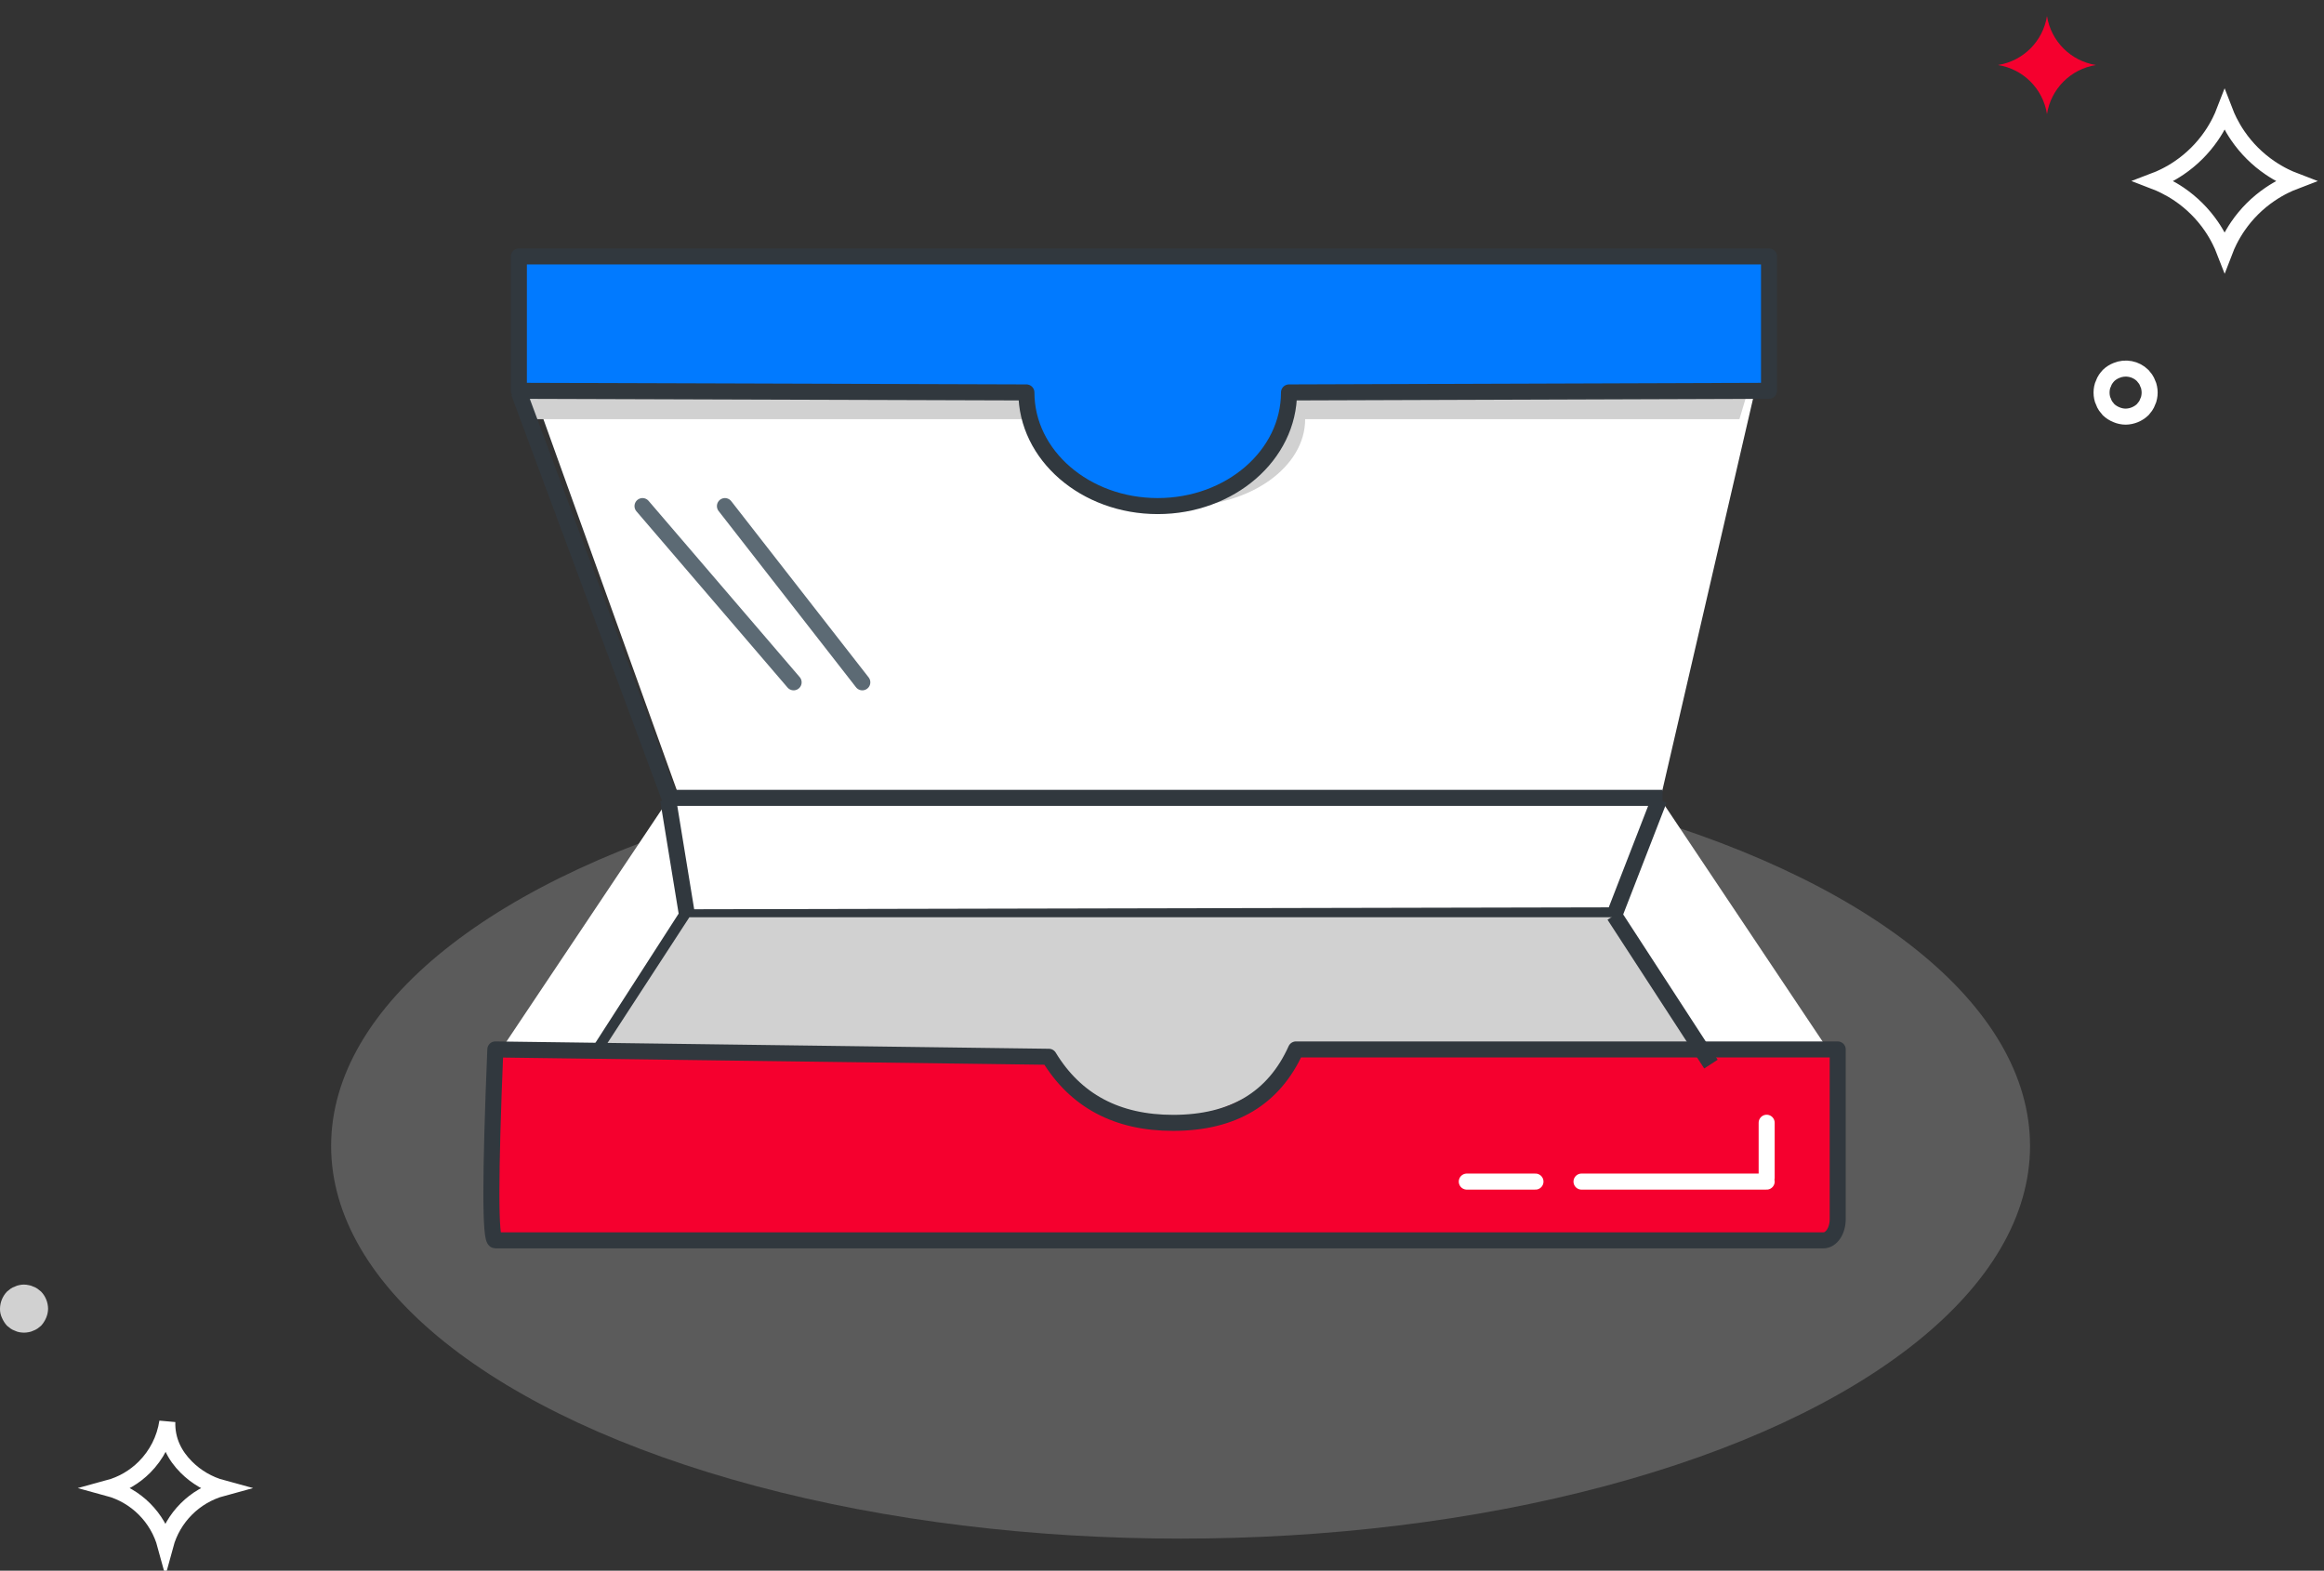 <?xml version="1.0" encoding="UTF-8"?>
<svg width="145px" height="98px" viewBox="0 0 145 98" version="1.1" xmlns="http://www.w3.org/2000/svg" xmlns:xlink="http://www.w3.org/1999/xlink">
    <rect x="0" y="0" width="145" height="98" fill="#333333" stroke="none"/>
    <title>Group 3</title>
    <g id="Page-1" stroke="none" stroke-width="1" fill="none" fill-rule="evenodd">
        <g id="הסל-ריק" transform="translate(-114, -200)">
            <g id="Group-3" transform="translate(114, 201)">
                <ellipse id="Oval" fill="#D8D8D8" opacity="0.24" cx="73.659" cy="70.5" rx="53" ry="24.5"></ellipse>
                <g id="Group-2" transform="translate(30.659, 15)">
                    <g id="Group">
                        <polygon id="Path-5" fill="#FFFFFF" points="2.571 8.277 11.784 33.901 72.924 33.901 78.857 8.277"></polygon>
                        <path d="M1.714,7.754 L78.714,7.33 L77.868,10.153 L50.773,10.153 C50.773,13.148 47.351,15.576 43.131,15.576 C38.91,15.576 35.488,13.148 35.488,10.153 L2.56,10.153 L1.714,7.754 Z" id="Path" fill="#D1D1D1"></path>
                        <path d="M1.714,8.384 L1.714,0 L79.714,0 L79.714,8.384 L49.765,8.485 C49.765,12.401 46.097,15.576 41.573,15.576 C37.049,15.576 33.381,12.401 33.381,8.485 L1.714,8.485 L1.714,8.384 Z" id="Path" fill="#017AFF"></path>
                        <path d="M1.714,8.384 L1.714,0 L79.714,0 L79.714,8.384 L49.765,8.485 C49.765,12.401 46.097,15.576 41.573,15.576 C37.049,15.576 33.381,12.401 33.381,8.485 L1.714,8.384 Z" id="Path" stroke="#31383E" stroke-linecap="round" stroke-linejoin="round"></path>
                        <path d="M0,50.394 C19.299,50.394 30.128,50.394 32.487,50.394 C34.846,54.365 37.766,56.35 41.246,56.35 C46.219,56.35 49.665,54.365 51.585,50.394 L84,50.394 L72.97,33.901 L11.03,33.901 L0,50.394 Z" id="Path-3" fill="#FFFFFF"></path>
                        <polygon id="Path-15" fill="#FFFFFF" points="12.136 41.112 70.057 41.112 77.193 52.227 77.193 58.199 5.055 58.199 6.228 50.394"></polygon>
                        <polyline id="Path-6" stroke="#31383E" points="1.714 8.485 11.116 33.782 73.074 33.782"></polyline>
                        <path d="M11.03,33.901 L12.208,41.112 C8.221,47.3 6.228,50.394 6.228,50.394" id="Path-8" stroke="#31383E"></path>
                        <polyline id="Path-13" stroke="#31383E" points="12.208 41.232 70.057 41.112 72.857 33.901"></polyline>
                        <path d="M12.352,41.232 L70.073,41.232 L77.193,52.227 C59.899,52.227 51.253,52.227 51.253,52.227 C51.253,52.227 50.464,55.525 47.288,57.266 C46.464,57.718 44.721,57.718 42.059,57.266 C39.863,57.049 38.319,56.591 37.427,55.892 C36.536,55.193 35.938,53.971 35.632,52.227 L5.193,52.227 L12.352,41.232 Z" id="Path-16" fill="#D1D1D1" fill-rule="nonzero"></path>
                        <path d="M0,61.389 L0,49.478 L84,49.478 L84,61.136 L50.551,61.211 C48.619,58.7 45.278,57.175 42.048,56.972 C38.818,56.768 37.859,58.459 35.101,60.473 L0,61.389 Z" id="Path-Copy" fill="#F5002E" transform="translate(42, 55.433) scale(1, -1) translate(-42, -55.433) "></path>
                        <path d="M0.246,49.478 C-0.082,57.419 -0.082,61.389 0.246,61.389 L83.11,61.389 C83.601,61.389 84,60.8 84,60.074 L84,49.478 L50.198,49.478 C48.824,52.532 46.269,54.059 42.533,54.059 C39.034,54.059 36.451,52.685 34.783,49.936 L0.246,49.478 Z" id="Path" stroke="#31383E" stroke-linecap="round" stroke-linejoin="round"></path>
                        <line x1="9.429" y1="26.571" x2="18.857" y2="15.576" id="Path" stroke="#5C6A74" stroke-linecap="round" stroke-linejoin="round" transform="translate(14.143, 21.074) scale(1, -1) translate(-14.143, -21.074) "></line>
                        <line x1="14.571" y1="26.571" x2="23.143" y2="15.576" id="Path" stroke="#5C6A74" stroke-linecap="round" stroke-linejoin="round" transform="translate(18.857, 21.074) scale(1, -1) translate(-18.857, -21.074) "></line>
                        <line x1="60.857" y1="57.724" x2="65.143" y2="57.724" id="Path" stroke="#FFFFFF" stroke-linecap="round" stroke-linejoin="round"></line>
                    </g>
                    <line x1="70.057" y1="41.112" x2="76.09" y2="50.394" id="Path-14" stroke="#31383E"></line>
                    <path d="M63.151,54.51 L74.703,54.51 M63.151,54.746 L63.151,58.182" id="Shape-Copy" stroke="#FFFFFF" stroke-linecap="round" stroke-linejoin="round" transform="translate(71.359, 56.117) scale(-1, -1) translate(-71.359, -56.117) "></path>
                </g>
                <g transform="translate(0, -0)" fill-rule="nonzero">
                    <path d="M10.439,87.712 C10.404,88.888 10.907,89.823 11.626,90.541 C12.24,91.156 13.013,91.613 13.879,91.847 C13.013,92.082 12.24,92.539 11.626,93.154 C11.011,93.769 10.554,94.542 10.319,95.408 C10.084,94.542 9.627,93.769 9.012,93.154 C8.398,92.539 7.625,92.082 6.759,91.847 C7.625,91.612 8.398,91.156 9.012,90.541 C9.76,89.793 10.274,88.811 10.439,87.712 Z" id="Path" stroke="#FFFFFF"></path>
                    <path d="M138.799,5.904 C138.711,6.133 138.611,6.358 138.501,6.577 C138.347,6.886 138.171,7.185 137.975,7.471 C137.435,8.259 136.752,8.939 135.961,9.476 C135.673,9.672 135.373,9.847 135.063,10 C134.843,10.11 134.617,10.209 134.387,10.296 C134.617,10.384 134.843,10.483 135.063,10.593 C135.373,10.747 135.673,10.922 135.961,11.117 C136.752,11.654 137.435,12.334 137.975,13.122 C138.171,13.408 138.347,13.707 138.501,14.016 C138.611,14.235 138.71,14.46 138.799,14.69 C138.887,14.46 138.986,14.235 139.096,14.016 C139.251,13.707 139.427,13.409 139.623,13.122 C140.162,12.334 140.845,11.654 141.637,11.117 C141.924,10.922 142.224,10.747 142.534,10.593 C142.755,10.484 142.98,10.385 143.211,10.297 C142.98,10.209 142.755,10.11 142.534,10.001 C142.224,9.847 141.924,9.672 141.637,9.476 C140.845,8.939 140.162,8.259 139.623,7.471 C139.427,7.185 139.251,6.886 139.096,6.577 C138.987,6.358 138.887,6.133 138.799,5.904 Z" id="Path" stroke="#FFFFFF"></path>
                    <path d="M132.622,24.996 C132.426,24.994 132.232,24.953 132.052,24.876 C131.869,24.803 131.701,24.696 131.557,24.561 C131.493,24.489 131.433,24.414 131.377,24.336 C131.32,24.252 131.274,24.161 131.242,24.065 C131.199,23.98 131.168,23.889 131.151,23.795 C131.112,23.596 131.112,23.392 131.151,23.194 C131.168,23.1 131.199,23.009 131.242,22.924 C131.275,22.828 131.32,22.737 131.377,22.654 C131.432,22.575 131.492,22.5 131.557,22.429 C131.7,22.293 131.868,22.185 132.052,22.113 C132.611,21.879 133.255,22.004 133.687,22.429 C133.747,22.504 133.807,22.578 133.867,22.654 C133.923,22.738 133.969,22.828 134.002,22.924 C134.045,23.009 134.076,23.1 134.091,23.194 C134.132,23.392 134.132,23.597 134.091,23.795 C134.076,23.889 134.045,23.98 134.002,24.065 C133.969,24.161 133.924,24.252 133.867,24.336 C133.807,24.41 133.747,24.485 133.687,24.561 C133.399,24.835 133.019,24.99 132.622,24.996 L132.622,24.996 Z" id="Path" stroke="#FFFFFF"></path>
                    <path d="M1.5,82.149 C1.4,82.147 1.299,82.137 1.2,82.119 C1.106,82.103 1.015,82.072 0.931,82.029 C0.835,81.996 0.743,81.951 0.66,81.894 C0.585,81.835 0.51,81.775 0.435,81.715 C0.303,81.569 0.197,81.402 0.12,81.22 C0.036,81.043 -0.005,80.848 0,80.651 C0.006,80.255 0.161,79.875 0.435,79.588 L0.659,79.408 C0.743,79.351 0.835,79.305 0.93,79.273 C1.015,79.229 1.106,79.199 1.2,79.183 C1.392,79.138 1.592,79.138 1.784,79.183 C1.884,79.197 1.98,79.227 2.07,79.273 C2.165,79.305 2.256,79.351 2.339,79.408 C2.414,79.468 2.49,79.528 2.565,79.588 C2.839,79.875 2.994,80.255 3,80.651 C2.998,80.847 2.957,81.04 2.88,81.22 C2.804,81.402 2.697,81.569 2.565,81.715 C2.49,81.775 2.414,81.835 2.339,81.894 C2.256,81.951 2.165,81.996 2.07,82.029 C1.98,82.075 1.884,82.105 1.784,82.119 C1.691,82.137 1.596,82.147 1.5,82.149 Z" id="Path" fill="#D1D1D1"></path>
                    <path d="M130.773,3.057 C129.2,3.306 127.965,4.54 127.716,6.114 C127.467,4.54 126.233,3.306 124.659,3.057 C126.233,2.808 127.467,1.574 127.716,7.99360578e-14 C127.965,1.574 129.2,2.808 130.773,3.057 Z" id="Path-Copy" fill="#F5002E"></path>
                </g>
            </g>
        </g>
    </g>
</svg>